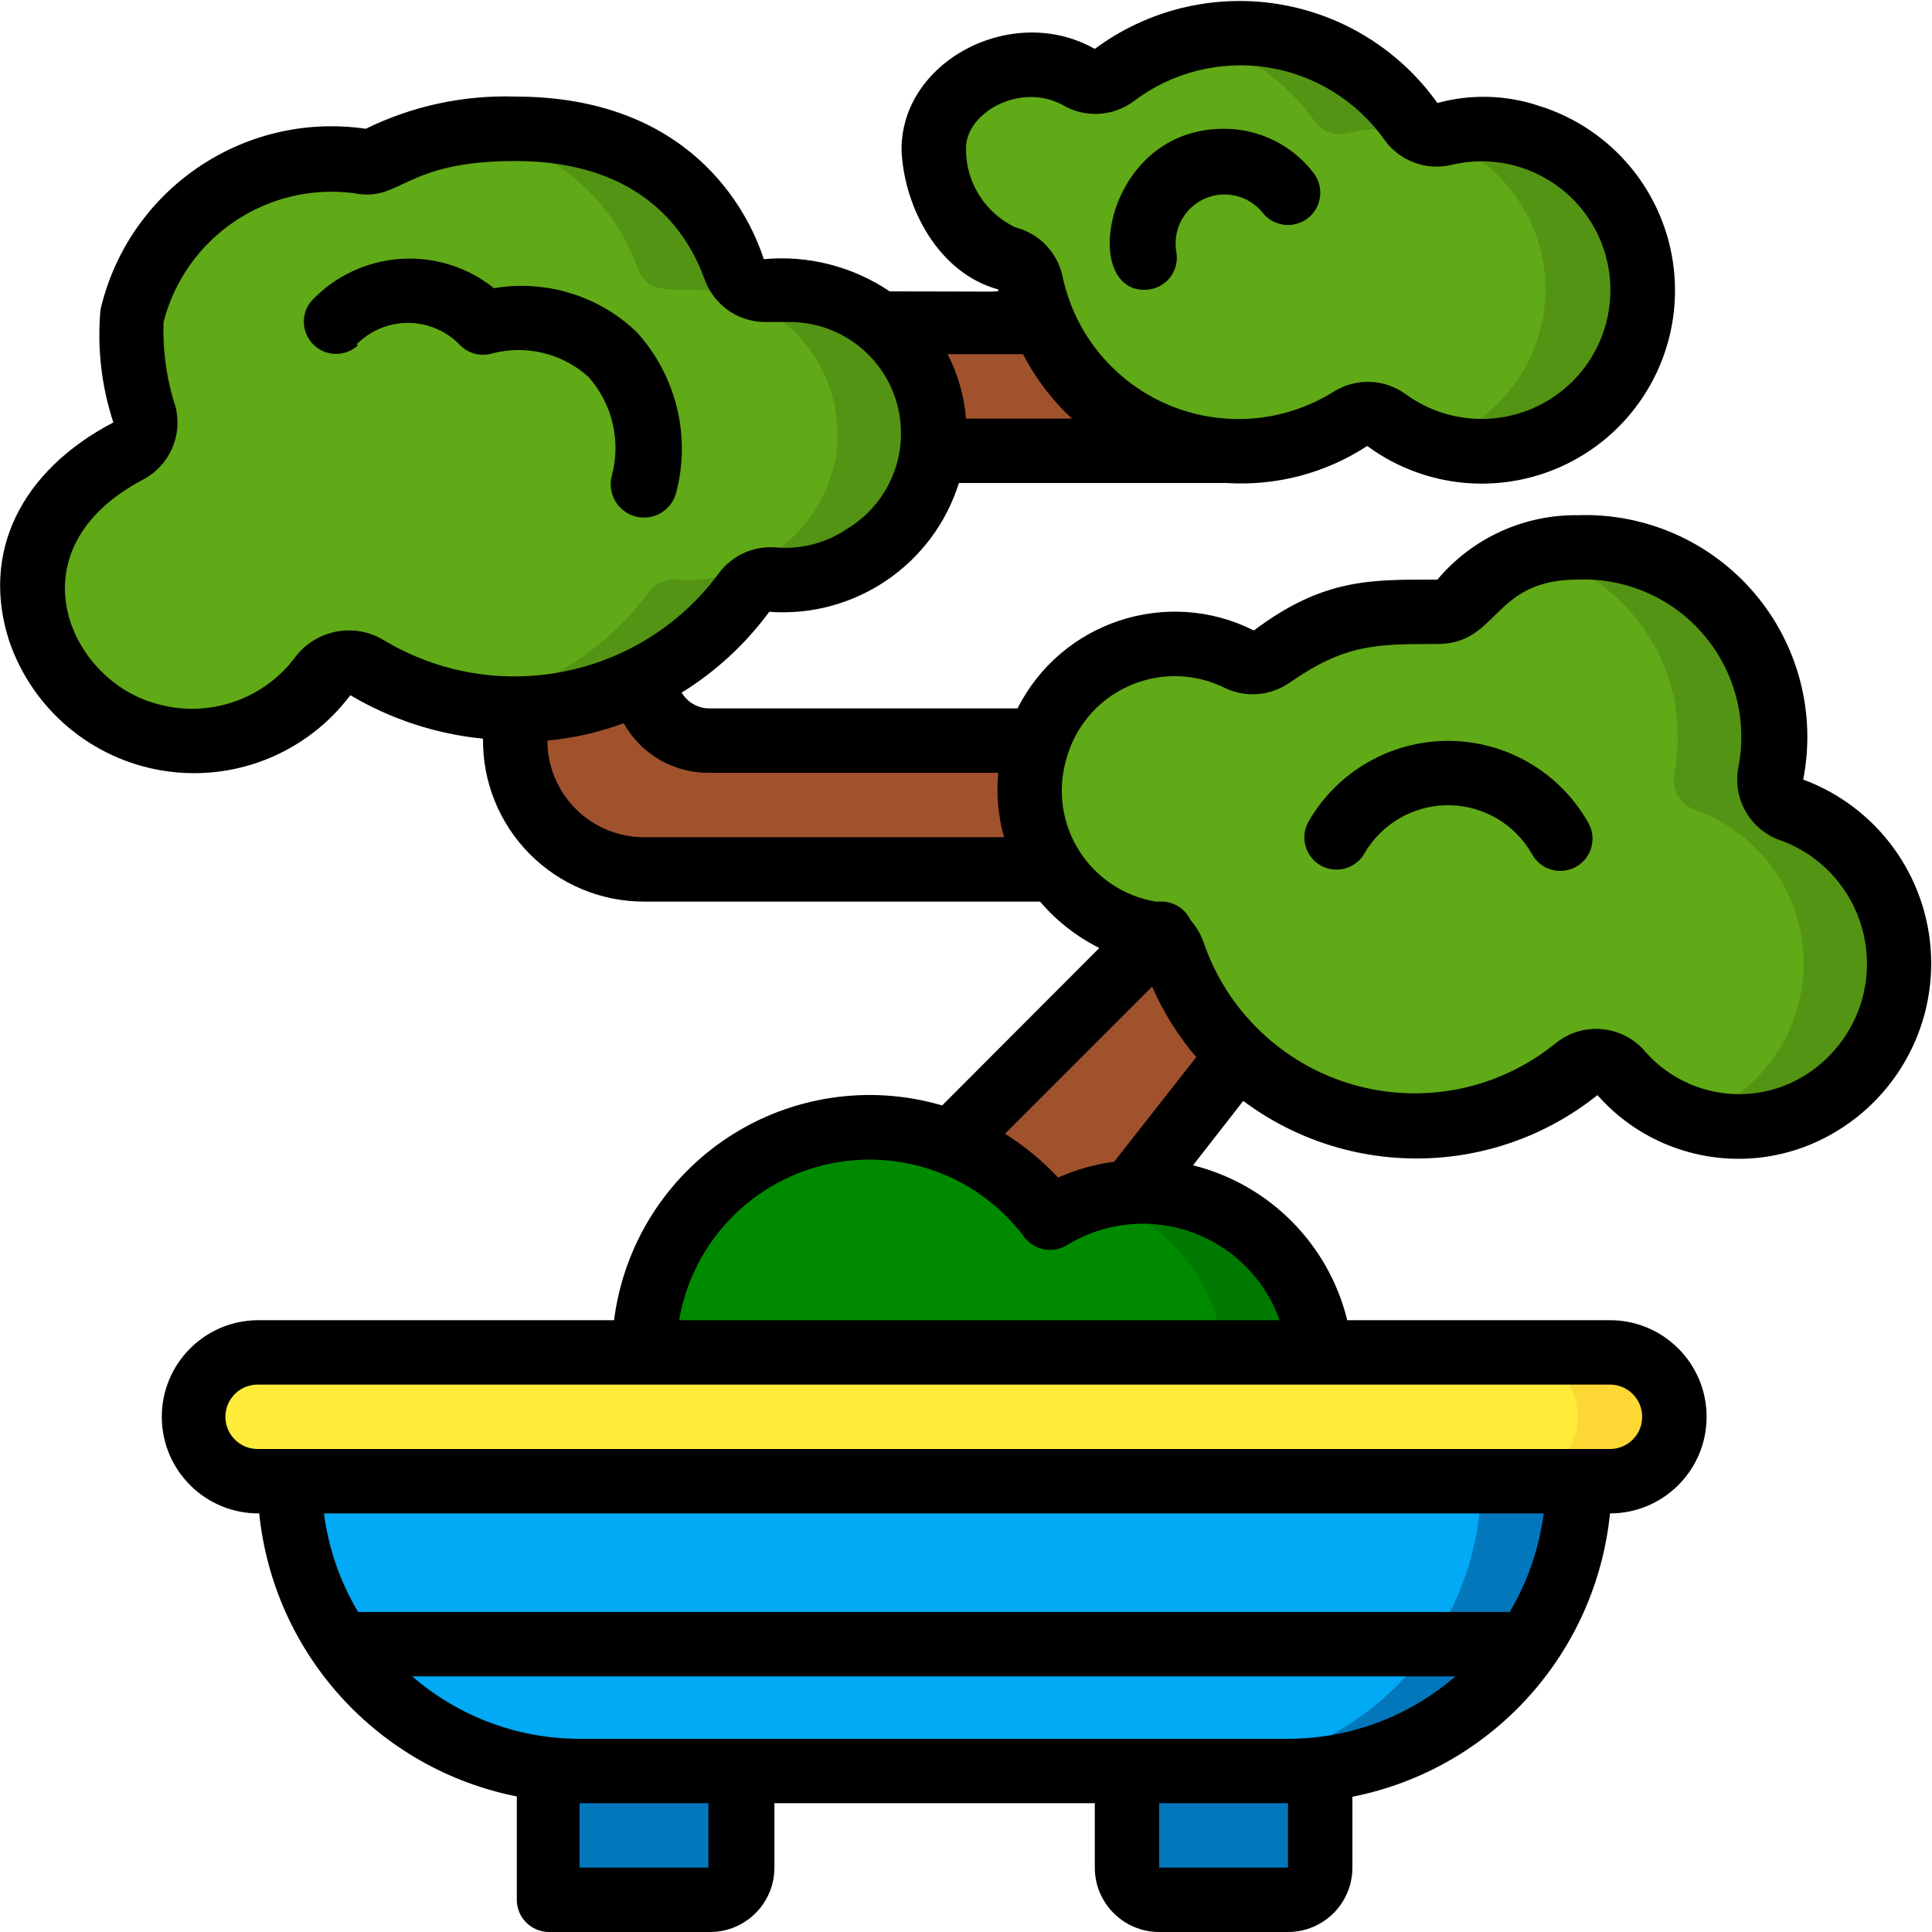 <svg height="512" viewBox="0 0 60 60" width="512" xmlns="http://www.w3.org/2000/svg"><g id="027---Bonzai-tree" fill="none"><g id="Icons" transform="translate(1 1)"><path id="Shape" d="m22 54v3c0 .552-.448 1-1 1h-4c-.552 0-1-.448-1-1v-3.06c.72.06.81.06 6 .06z" fill="#0377bc"/><path id="Shape" d="m40 53.94v3.06c0 .552-.448 1-1 1h-4c-.552 0-1-.448-1-1v-3c5.23 0 5.3 0 6-.06z" fill="#0377bc"/><g fill="#a0522d"><path id="Shape" d="m37.47 31.77-3.33 4.23c-.897.058-1.766.336-2.53.81-.789-1.055-1.86-1.866-3.09-2.34l6.48-6.47c.217.132.381.338.46.58.406 1.208 1.095 2.302 2.01 3.19z"/><path id="Shape" d="m31.77 26h-12.77c-2.209 0-4-1.791-4-4v-1c1.39.005 2.761-.321 4-.95.027 1.085.915 1.95 2 1.95h10.26c-.057.125-.1.256-.13.39-.217.889-.161 1.823.16 2.68.12.329.281.642.48.93z"/><path id="Shape" d="m37 13c-10 0-9 .1-9-.19.102-1.467-.522-2.891-1.67-3.81h5.05c.822 1.955 2.547 3.385 4.62 3.83.81.17.9.1 1 .17z"/></g><path id="Shape" d="m48 45c.001 1.808-.542 3.575-1.56 5.07-1.48 2.167-3.832 3.581-6.44 3.87-.7.09 1.1.06-23 .06-2.974-.002-5.755-1.473-7.43-3.93-1.021-1.494-1.568-3.261-1.57-5.07z" fill="#0377bc"/><path id="Shape" d="m45 45c.001 1.808-.542 3.575-1.56 5.07-1.677 2.46-4.463 3.931-7.44 3.93h-19c-2.974-.002-5.755-1.473-7.43-3.93-1.021-1.494-1.568-3.261-1.57-5.07z" fill="#02a9f4"/><path id="Shape" d="m51 43c0 1.105-.895 2-2 2h-42c-1.105 0-2-.895-2-2s.895-2 2-2h42c1.105 0 2 .895 2 2z" fill="#fdd834"/><path id="Shape" d="m48 43c0 1.105-.895 2-2 2h-39c-1.105 0-2-.895-2-2s.895-2 2-2h39c1.105 0 2 .895 2 2z" fill="#ffeb3a"/><path id="Shape" d="m28 12.81c.005.043.005.087 0 .13-.327 2.465-2.521 4.246-5 4.06-.341-.021-.669.134-.87.41-2.726 3.684-7.807 4.689-11.73 2.32-.467-.279-1.07-.163-1.4.27-1.108 1.504-2.963 2.264-4.808 1.972-1.845-.292-3.373-1.589-3.962-3.362-.84-2.67.77-4.55 2.77-5.61.411-.213.622-.681.51-1.13-.334-.984-.473-2.023-.41-3.06.77-3.173 3.815-5.251 7.05-4.81.23.051.471.019.68-.09 1.293-.644 2.726-.957 4.17-.91 4.74 0 6.34 3 6.82 4.34s2.24-.18 4.52 1.66c1.145.921 1.765 2.345 1.66 3.81z" fill="#60a917"/><path id="Shape" d="m26.33 9c-2.28-1.84-4-.27-4.52-1.66-1-2.87-3.81-4.82-8.38-4.23 2.459.255 4.552 1.901 5.38 4.23.5 1.39 2.24-.18 4.52 1.66 1.148.919 1.772 2.343 1.67 3.81.005.043.005.087 0 .13-.327 2.465-2.521 4.246-5 4.06-.341-.021-.669.134-.87.41-1.36 1.836-3.377 3.076-5.63 3.46 3.3.575 6.641-.765 8.63-3.46.201-.276.529-.431.87-.41 2.479.186 4.673-1.595 5-4.06.005-.043.005-.087 0-.13.102-1.467-.522-2.891-1.67-3.81z" fill="#549414"/><path id="Shape" d="m42.05 12c-.322-.199-.728-.199-1.05 0-1.83 1.167-4.117 1.358-6.115.511s-3.451-2.624-3.885-4.751c-.079-.371-.362-.666-.73-.76-1.372-.545-2.272-1.873-2.27-3.35-.09-1.92 2.49-3.35 4.46-2.27.331.215.759.215 1.09 0 1.403-1.082 3.188-1.543 4.939-1.274 1.751.268 3.316 1.242 4.331 2.694.224.319.622.466 1 .37 2.26-.582 4.622.478 5.691 2.553 1.069 2.075.56 4.613-1.226 6.116s-4.374 1.57-6.235.162z" fill="#60a917"/><path id="Shape" d="m49.94 7.22c-.218-1.378-1.002-2.602-2.162-3.377-1.16-.775-2.592-1.03-3.948-.703-.378.096-.776-.051-1-.37-1.529-2.184-4.237-3.211-6.83-2.59 1.552.363 2.915 1.285 3.83 2.59.224.319.622.466 1 .37 1.356-.327 2.788-.072 3.948.703 1.16.775 1.944 1.999 2.162 3.377.377 2.455-1.105 4.814-3.48 5.54 1.655.536 3.469.174 4.791-.956s1.962-2.866 1.689-4.584z" fill="#549414"/><path id="Shape" d="m40 41h-21c.003-3.015 1.936-5.689 4.797-6.638 2.862-.949 6.009.042 7.813 2.458 1.624-1 3.649-1.091 5.356-.241 1.707.85 2.854 2.522 3.034 4.421z" fill="#008a00"/><path id="Shape" d="m33 36.22c2.191.616 3.78 2.514 4 4.78h3c-.157-1.629-1.03-3.105-2.382-4.028-1.352-.923-3.044-1.199-4.618-.752z" fill="#007900"/><path id="Shape" d="m57.91 30c-.381 1.828-1.75 3.291-3.548 3.794-1.799.503-3.727-.039-5.002-1.404-.355-.416-.979-.47-1.4-.12-2.034 1.606-4.721 2.127-7.208 1.398-2.487-.729-4.467-2.618-5.312-5.068-.104-.347-.387-.611-.74-.69-1.726-.315-3.111-1.607-3.545-3.307-.434-1.7.162-3.497 1.526-4.601 1.364-1.104 3.246-1.312 4.818-.532.325.152.707.117 1-.09 3.16-2.31 5-.78 5.89-1.7.585-.689 1.35-1.201 2.21-1.48 2.852-.739 5.818.702 7 3.4.454 1.072.592 2.252.4 3.4-.111.51.19 1.02.69 1.17 2.4.842 3.785 3.351 3.22 5.83z" fill="#60a917"/><path id="Shape" d="m54.69 24.18c-.505-.15-.807-.666-.69-1.18.204-1.149.075-2.332-.37-3.41-1.179-2.702-4.146-4.147-7-3.41 3.043.743 4.966 3.745 4.37 6.82-.111.51.19 1.02.69 1.17 2.024.74 3.358 2.682 3.322 4.837s-1.434 4.051-3.482 4.723c2.64.873 5.487-.56 6.36-3.2.873-2.64-.56-5.487-3.2-6.36z" fill="#549414"/></g><g id="Layer_5" fill="#000"><path id="Shape" d="m.28 19.89c.722 2.132 2.565 3.689 4.788 4.045 2.222.356 4.46-.546 5.812-2.345 1.258.746 2.664 1.207 4.12 1.35-.016 1.336.504 2.624 1.443 3.574.939.951 2.22 1.486 3.557 1.486h12.3c.51.599 1.136 1.089 1.84 1.44l-4.88 4.89c-2.249-.66-4.674-.301-6.635.982-1.961 1.284-3.26 3.362-3.555 5.688h-11.07c-1.657.014-2.989 1.368-2.975 3.025s1.368 2.989 3.025 2.975c.447 4.369 3.693 7.935 8 8.79v3.21c0 .552.448 1 1 1h5c1.105 0 2-.895 2-2v-2h9.95v2c0 1.105.895 2 2 2h4c1.105 0 2-.895 2-2v-2.2c4.311-.857 7.557-4.427 8-8.8 1.657 0 3-1.343 3-3s-1.343-3-3-3h-8.16c-.581-2.368-2.425-4.22-4.79-4.81l1.56-2c3.281 2.449 7.801 2.375 11-.18 1.713 1.943 4.502 2.526 6.85 1.43 2.226-1.039 3.611-3.313 3.51-5.768-.101-2.455-1.666-4.609-3.97-5.462.404-2.062-.155-4.196-1.519-5.794-1.363-1.599-3.382-2.488-5.481-2.416-1.68-.021-3.28.713-4.36 2-2.06 0-3.53-.05-5.7 1.58-2.695-1.356-5.979-.273-7.34 2.42h-9.6c-.342-.01-.655-.195-.83-.49 1.059-.655 1.982-1.507 2.72-2.51 2.654.196 5.094-1.461 5.89-4h8.31c1.543.099 3.076-.304 4.37-1.15 1.919 1.414 4.493 1.558 6.558.366 2.065-1.192 3.228-3.492 2.964-5.862-.264-2.369-1.906-4.357-4.182-5.065-1.021-.343-2.121-.375-3.16-.09-1.175-1.651-2.965-2.76-4.967-3.076-2.002-.316-4.046.187-5.673 1.396-2.58-1.46-6.07.41-6 3.19.09 1.74 1.14 3.77 3 4.28 0 .1.31.06-3.37.06-1.149-.775-2.53-1.128-3.91-1-.5-1.55-2.33-5.05-7.72-5.05-1.605-.05-3.198.293-4.64 1-3.79-.552-7.371 1.89-8.24 5.62-.106 1.182.03 2.373.4 3.5-2.9 1.52-4.11 4.06-3.24 6.77zm35.5 10.75c.346.793.808 1.531 1.37 2.19l-2.55 3.25c-.601.077-1.187.242-1.74.49-.489-.523-1.043-.98-1.65-1.36zm4.22 23.36h-22c-1.91.001-3.757-.688-5.2-1.94h32.4c-1.443 1.252-3.29 1.941-5.2 1.94zm-18 4h-4v-2h4zm18 0h-4v-2h4zm6.88-7.94h-35.76c-.558-.937-.919-1.978-1.06-3.06h37.88c-.14 1.085-.5 2.13-1.06 3.07zm4.12-6.06c0 .552-.448 1-1 1h-42c-.552 0-1-.448-1-1s.448-1 1-1h42c.552 0 1 .448 1 1zm-11.26-3h-18.65c.405-2.364 2.178-4.26 4.51-4.821 2.332-.561 4.774.32 6.21 2.241.31.41.881.519 1.32.25 1.159-.712 2.578-.863 3.861-.411 1.283.452 2.293 1.459 2.749 2.741zm-6.64-17.37c.26-1.025.971-1.877 1.933-2.316.962-.439 2.072-.419 3.017.056.649.306 1.412.241 2-.17 1.73-1.2 2.68-1.2 4.59-1.2s1.7-2 4.35-2c1.492-.061 2.93.564 3.905 1.696.974 1.132 1.378 2.647 1.095 4.114-.205 1.008.387 2.007 1.37 2.31 1.53.586 2.561 2.031 2.618 3.669.057 1.638-.872 3.151-2.358 3.841-1.57.716-3.424.308-4.55-1-.71-.804-1.927-.906-2.76-.23-1.762 1.434-4.115 1.913-6.297 1.282s-3.917-2.29-4.643-4.442c-.091-.246-.227-.473-.4-.67-.176-.371-.56-.597-.97-.57h-.1c-.977-.16-1.84-.728-2.374-1.561-.534-.833-.689-1.854-.426-2.809zm-11.1.37h9c-.061.672 0 1.35.18 2h-11.18c-.796 0-1.559-.316-2.121-.879-.563-.563-.879-1.326-.879-2.121.81-.077 1.607-.258 2.37-.54.531.954 1.538 1.543 2.63 1.54zm8-19.4c0-1.12 1.71-2.05 3-1.34.689.407 1.555.364 2.2-.11 1.184-.902 2.684-1.284 4.155-1.058 1.471.226 2.787 1.041 3.645 2.258.474.653 1.295.956 2.08.77 1.802-.432 3.664.43 4.501 2.082.837 1.653.43 3.664-.984 4.861s-3.465 1.266-4.957.167c-.651-.464-1.517-.496-2.2-.08-1.544.976-3.467 1.134-5.15.425-1.683-.71-2.912-2.198-3.29-3.985-.157-.749-.728-1.343-1.47-1.53-.944-.448-1.541-1.405-1.53-2.45zm3.29 8.4h-3.29c-.056-.698-.25-1.378-.57-2h2.34c.388.749.902 1.425 1.52 2zm-28.84 1.89c.815-.433 1.228-1.366 1-2.26-.275-.848-.401-1.738-.37-2.63.679-2.638 3.219-4.354 5.92-4 1.45.29 1.52-1 5-1 4 0 5.39 2.3 5.88 3.67.282.792 1.029 1.324 1.87 1.33h.75c1.553-.01 2.923 1.016 3.349 2.51.426 1.494-.195 3.088-1.519 3.9-.655.451-1.447.66-2.24.59-.69-.055-1.36.252-1.77.81-2.422 3.272-6.935 4.164-10.42 2.06-.903-.535-2.063-.316-2.71.51-.996 1.356-2.735 1.944-4.35 1.47-2.71-.74-4.52-4.79-.39-6.96z"/><path id="Shape" d="m41 26.87c.229.134.503.172.76.104.257-.068.477-.235.61-.464.535-.93 1.527-1.503 2.6-1.503s2.065.573 2.6 1.503c.17.325.505.531.873.536s.708-.192.887-.513c.179-.321.168-.714-.029-1.024-.893-1.547-2.544-2.5-4.33-2.5s-3.437.953-4.33 2.5c-.273.475-.113 1.082.36 1.36z"/><path id="Shape" d="m11.07 10.7c.421-.43.998-.672 1.6-.672s1.179.242 1.6.672c.255.273.641.381 1 .28 1.057-.282 2.186-.011 3 .72.749.837 1.023 1.996.73 3.08-.093.357.012.737.275.996.263.259.644.358 1 .26s.632-.379.725-.736c.463-1.769-.004-3.652-1.24-5-1.179-1.12-2.816-1.62-4.42-1.35-1.71-1.369-4.185-1.19-5.68.41-.331.408-.29 1.003.095 1.362.385.358.981.358 1.365-.002z"/><path id="Shape" d="m35.53 9c.302.006.59-.125.784-.356.194-.231.274-.537.216-.834-.113-.678.242-1.348.867-1.633.625-.286 1.364-.116 1.803.413.334.442.963.529 1.405.195s.529-.963.195-1.405c-.665-.874-1.702-1.385-2.8-1.38-3.68 0-4.46 5-2.47 5z"/></g></g></svg>